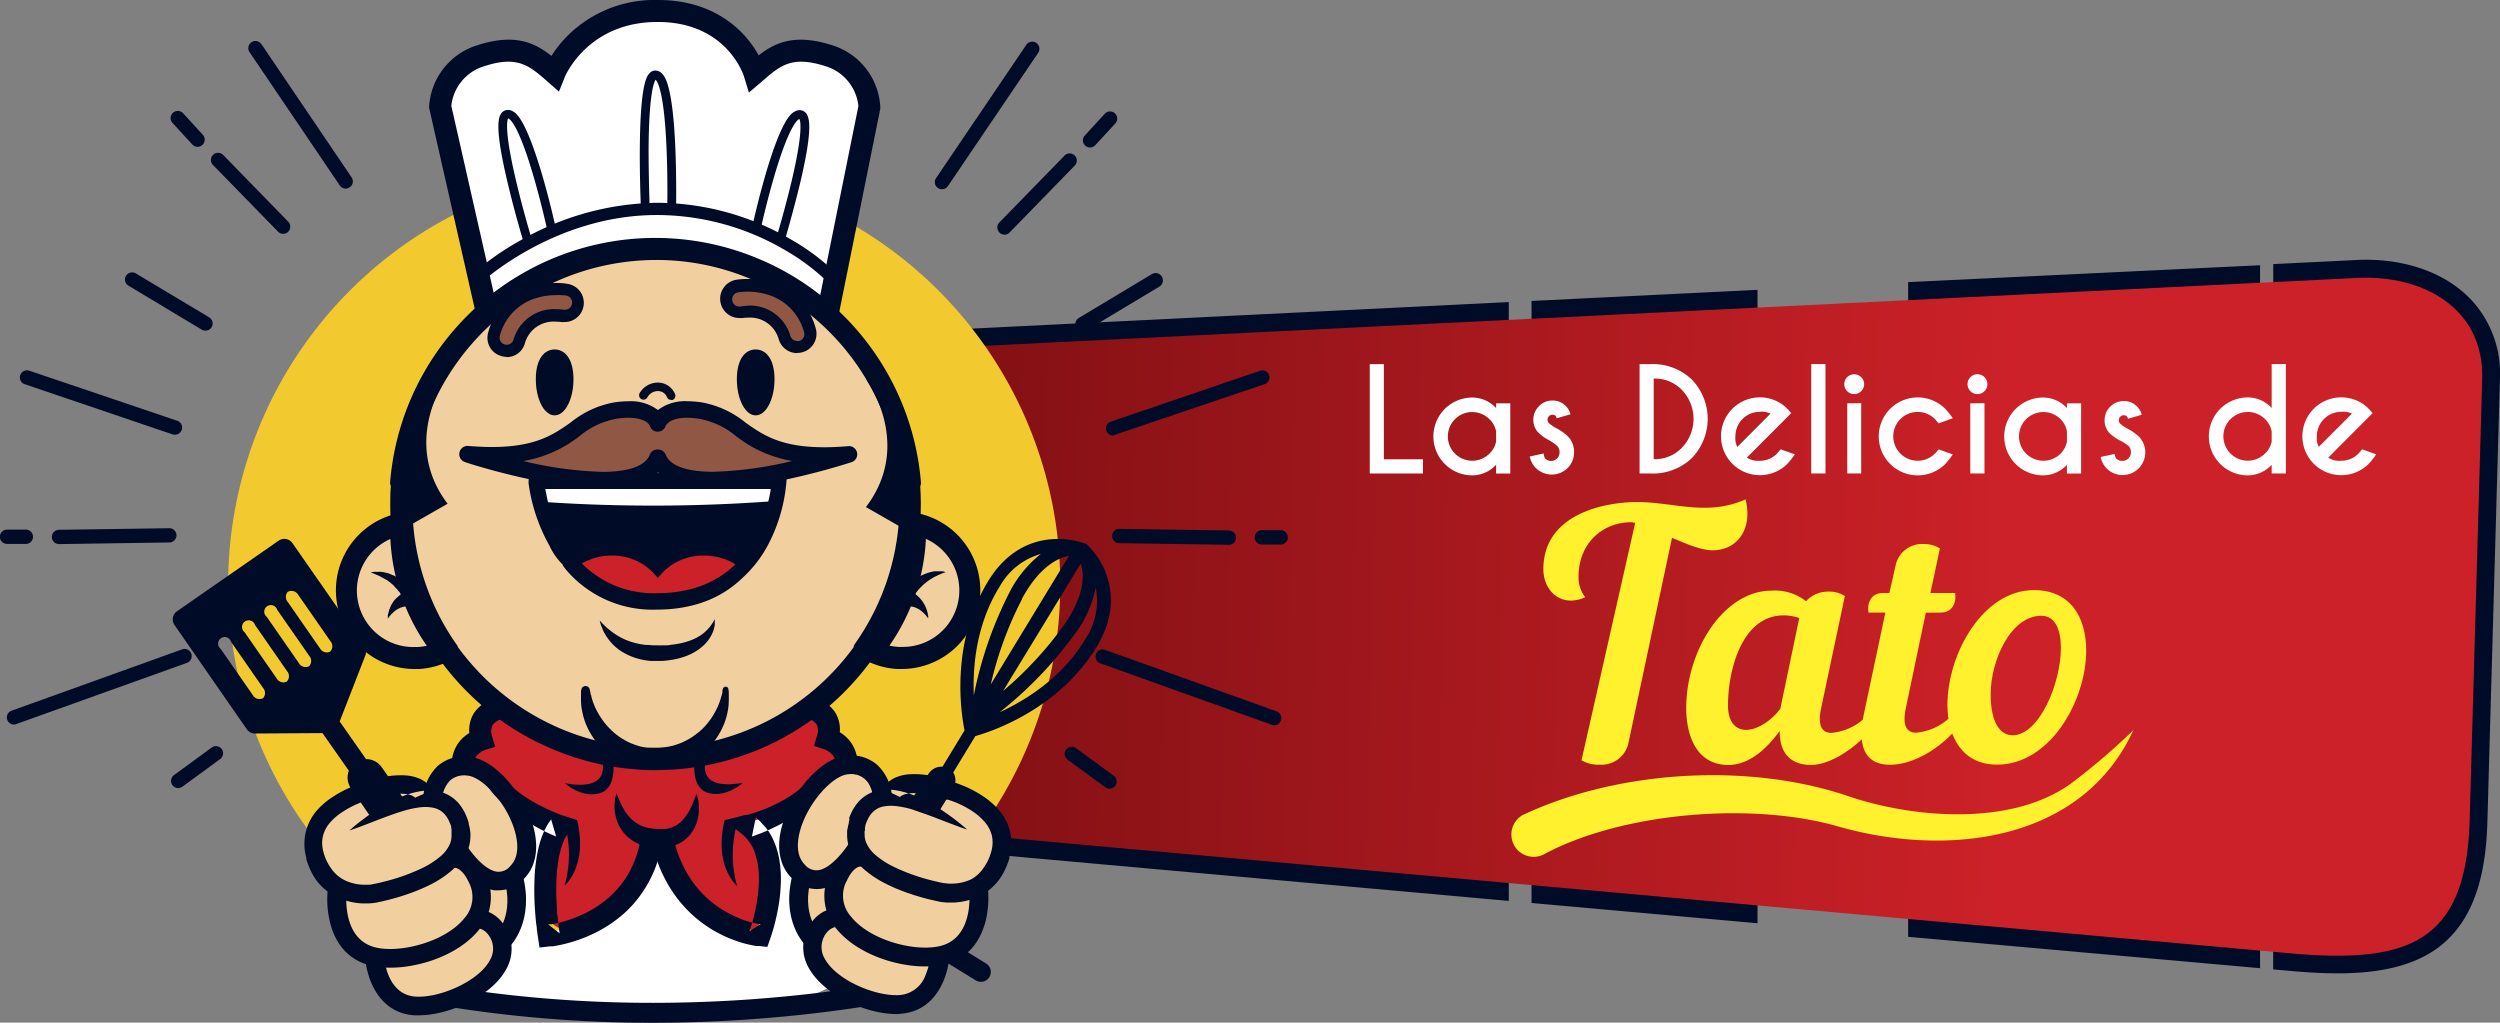 <svg id="Capa_1" data-name="Capa 1" xmlns="http://www.w3.org/2000/svg" xmlns:xlink="http://www.w3.org/1999/xlink" viewBox="0 0 398.32 162.93"><rect x="0" y="0" width="398.32" height="162.93" fill="#808080" stroke="none"/><defs><style>.cls-1,.cls-7{fill:#000b27;}.cls-1,.cls-11,.cls-2,.cls-3,.cls-4,.cls-5,.cls-6,.cls-7,.cls-8{fill-rule:evenodd;}.cls-2{fill:url(#GradientFill_1);}.cls-3{fill:#f2ca30;}.cls-4{fill:#f2cf9f;}.cls-5{fill:#cc2128;}.cls-10,.cls-6{fill:#fff;}.cls-7{opacity:0.2;}.cls-8{fill:#905744;}.cls-11,.cls-9{fill:#fff12d;}</style><linearGradient id="GradientFill_1" x1="161.61" y1="93.41" x2="320.35" y2="97.57" gradientUnits="userSpaceOnUse"><stop offset="0" stop-color="#861115"/><stop offset="1" stop-color="#cc2128"/></linearGradient></defs><title>tato_logo</title><path class="cls-1" d="M142.29,132.75l1.56-76.44a2.82,2.82,0,0,1,2.69-2.77l94.53-4.67v95.41l-96.2-8.65a2.83,2.83,0,0,1-2.58-2.88ZM244.7,48.69l36-1.77V147.84l-36-3.23V48.69Zm60-3L360.77,43V155l-56.07-5V45.73Zm58.17-2.87,13.34-.66c6.45-.32,13.48,1.45,18.08,6.22a17.23,17.23,0,0,1,4.7,12.8l-2,70.5c-.2,7-1.52,14.9-7.28,19.6-6.44,5.26-16.61,4.83-24.4,4.13l-2.45-.22Z" transform="translate(-0.68 -0.74)"/><path class="cls-2" d="M145.12,132.81l220.45,19.82c18.66,1.67,28-1.58,28.59-21l2-70.5c.33-11.45-9.68-16.61-19.81-16.11L146.68,56.37Z" transform="translate(-0.68 -0.74)"/><path class="cls-1" d="M150.76,30.89a1.13,1.13,0,0,1-.94-1.77L164.2,7.88a1.14,1.14,0,0,1,1.58-.31,1.15,1.15,0,0,1,.31,1.59L151.71,30.39A1.13,1.13,0,0,1,150.76,30.89Z" transform="translate(-0.68 -0.74)"/><path class="cls-1" d="M160.72,38.13a1.15,1.15,0,0,1-.82-1.94l10.35-10.62a1.14,1.14,0,1,1,1.63,1.59L161.54,37.78A1.15,1.15,0,0,1,160.72,38.13Z" transform="translate(-0.68 -0.74)"/><path class="cls-1" d="M174.36,24.24a1.11,1.11,0,0,1-.77-.3,1.13,1.13,0,0,1-.07-1.61l3.16-3.44a1.14,1.14,0,1,1,1.68,1.54l-3.17,3.44A1.14,1.14,0,0,1,174.36,24.24Z" transform="translate(-0.68 -0.74)"/><path class="cls-1" d="M178,70.14a1.14,1.14,0,0,1-.36-2.21l23.63-8.06A1.14,1.14,0,1,1,202,62l-23.64,8A1.15,1.15,0,0,1,178,70.14Z" transform="translate(-0.68 -0.74)"/><path class="cls-1" d="M173.14,53.52a1.14,1.14,0,0,1-.59-2.11l11.66-7a1.14,1.14,0,0,1,1.18,2l-11.66,7A1.16,1.16,0,0,1,173.14,53.52Z" transform="translate(-0.68 -0.74)"/><path class="cls-1" d="M196.44,87.54h0L179,87.28A1.14,1.14,0,0,1,179,85l17.48.26a1.14,1.14,0,0,1,0,2.28Z" transform="translate(-0.68 -0.74)"/><path class="cls-1" d="M203.69,116.29a1.06,1.06,0,0,1-.38-.07l-27.25-9.77a1.14,1.14,0,1,1,.77-2.14l27.25,9.77a1.14,1.14,0,0,1-.39,2.21Z" transform="translate(-0.68 -0.74)"/><path class="cls-1" d="M177.46,126.4a1.1,1.1,0,0,1-.67-.22l-6.07-4.44a1.14,1.14,0,0,1,1.34-1.84l6.07,4.44a1.14,1.14,0,0,1,.25,1.59A1.12,1.12,0,0,1,177.46,126.4Z" transform="translate(-0.68 -0.74)"/><path class="cls-1" d="M55.76,30.79a1.14,1.14,0,0,1-.94-.5L40.44,9.05a1.14,1.14,0,0,1,.3-1.58,1.15,1.15,0,0,1,1.59.3L56.7,29a1.13,1.13,0,0,1-.3,1.58A1.18,1.18,0,0,1,55.76,30.79Z" transform="translate(-0.68 -0.74)"/><path class="cls-1" d="M45.81,38a1.17,1.17,0,0,1-.82-.34L34.65,27.06a1.14,1.14,0,1,1,1.63-1.59L46.62,36.08A1.14,1.14,0,0,1,45.81,38Z" transform="translate(-0.68 -0.74)"/><path class="cls-1" d="M32.17,24.13a1.15,1.15,0,0,1-.84-.36l-3.16-3.44a1.14,1.14,0,0,1,1.68-1.55L33,22.22a1.15,1.15,0,0,1-.07,1.61A1.13,1.13,0,0,1,32.17,24.13Z" transform="translate(-0.68 -0.74)"/><path class="cls-1" d="M28.52,70a1.24,1.24,0,0,1-.37-.06L4.52,61.92a1.14,1.14,0,0,1,.73-2.15l23.64,8A1.14,1.14,0,0,1,28.52,70Z" transform="translate(-0.68 -0.74)"/><path class="cls-1" d="M33.39,53.42a1.15,1.15,0,0,1-.59-.17l-11.66-7a1.14,1.14,0,0,1-.39-1.56,1.15,1.15,0,0,1,1.57-.39L34,51.3a1.14,1.14,0,0,1-.59,2.12Z" transform="translate(-0.68 -0.74)"/><path class="cls-1" d="M10.08,87.43a1.14,1.14,0,0,1,0-2.28l17.47-.25a1.14,1.14,0,1,1,0,2.27l-17.47.26Z" transform="translate(-0.68 -0.74)"/><path class="cls-1" d="M4.8,87.4h0l-3,0a1.14,1.14,0,1,1,0-2.28l3,0a1.14,1.14,0,0,1,0,2.28Z" transform="translate(-0.68 -0.74)"/><path class="cls-1" d="M2.83,116.18A1.14,1.14,0,0,1,2.45,114L29.7,104.2a1.14,1.14,0,0,1,.77,2.15L3.22,116.12A1.32,1.32,0,0,1,2.83,116.18Z" transform="translate(-0.68 -0.74)"/><path class="cls-1" d="M29.07,126.3a1.15,1.15,0,0,1-.92-.47,1.14,1.14,0,0,1,.25-1.59l6.07-4.44a1.14,1.14,0,0,1,1.34,1.84l-6.07,4.44A1.12,1.12,0,0,1,29.07,126.3Z" transform="translate(-0.68 -0.74)"/><path class="cls-1" d="M201.73,87.5a1.14,1.14,0,0,1,0-2.28l3,0a1.14,1.14,0,1,1,0,2.28l-3,0Z" transform="translate(-0.68 -0.74)"/><path class="cls-3" d="M103.32,27.6a66.29,66.29,0,0,0,0,132.58c.66,0,1.31,0,2,0V27.63C104.63,27.61,104,27.6,103.32,27.6Z" transform="translate(-0.68 -0.74)"/><path class="cls-3" d="M169.61,93.89a66.29,66.29,0,0,0-64.33-66.26V160.15A66.29,66.29,0,0,0,169.61,93.89Z" transform="translate(-0.68 -0.74)"/><path class="cls-4" d="M83,46.94S69.91,54,67.21,68.22s-3.88,33.52,13.51,45.27,25.63,10.1,32.25,7.84,25.92-6.22,30.62-26.65,1.44-21,1.44-21-4.9-22.18-22.53-29.43C102,35.86,83,46.94,83,46.94Z" transform="translate(-0.68 -0.74)"/><path class="cls-5" d="M98.44,86s-8,.2-6.31,3.59,8,8.37,14.26,7.46,14.62-3.54,13.27-7.92S98.44,86,98.44,86Z" transform="translate(-0.68 -0.74)"/><path class="cls-4" d="M81.85,93.63c0,6.43-5.64,11.64-12.58,11.64s-12.59-5.21-12.59-11.64S62.32,82,69.27,82,81.85,87.2,81.85,93.63Z" transform="translate(-0.68 -0.74)"/><path class="cls-4" d="M155.87,94.9c0,6.43-5.64,11.64-12.58,11.64S130.7,101.33,130.7,94.9s5.64-11.64,12.59-11.64S155.87,88.47,155.87,94.9Z" transform="translate(-0.68 -0.74)"/><path class="cls-4" d="M83.87,132s-5.9-9.8-10.36-9-3,4.49-3,4.49-7-2.44-9-1.57-11.56,5-11,8.63a42.68,42.68,0,0,0,3.06,8.75s1.28,8.44,6,9.3c0,0,1,7.62,6.27,8.5s15.65-4.18,14.86-10.41a15.59,15.59,0,0,0,1.71-10.17S84.66,134.61,83.87,132Z" transform="translate(-0.68 -0.74)"/><path class="cls-4" d="M140.75,125.53s-5.09-4.27-7.77-1.83-7.12,10.48-6,14.58l1.35,2.62s-.45,7.83,1.88,9.5c0,0,.7,9.27,16.15,9.86,0,0,3.72-3.45,4.24-6.34,0,0,6-2.62,6-11.34,0,0,4.56-5.57,2.89-10.83,0,0-6.53-6.48-18.12-6.22Z" transform="translate(-0.68 -0.74)"/><path class="cls-5" d="M79.88,113.7a7.48,7.48,0,0,0-1.36,4c0,2.16-3.42,3.6-3.42,3.6s0,2.81.68,3,13.29,7.07,13.29,7.07-1.63,13-.91,15.63,7.14,3.32,11.11-2.4,6.49-10.35,6.49-10.35,5,13.93,15.33,14.73A13.89,13.89,0,0,0,120,132.31s7.48-2.42,11.41-6.78l3.93-4.36-1.51-2.57-2.54-4.36s-13.13,6.46-17.86,6.64S93.24,121.67,79.88,113.7Z" transform="translate(-0.68 -0.74)"/><path class="cls-6" d="M86.8,77.7,87.11,82s30.05,4,36,0c0,0,1.88-3.28,1.71-4.28S89.46,78.88,86.8,77.7Z" transform="translate(-0.68 -0.74)"/><path class="cls-6" d="M79.31,48.66S68,18.49,72,13.77,81.14,7,88.16,11.6l.91,1.08S93.43-1,108.68,2.72c0,0,11.7,3.72,12.25,9.66,0,0,3.46-4.59,8-3.55s9.38,5.6,9.38,5.6L133,49.51S106.74,29.9,79.31,48.66Z" transform="translate(-0.68 -0.74)"/><path class="cls-6" d="M79.37,161.16c6.54,0,13,.66,19.58,1,3.27.17,6.54.26,9.8.13a55.46,55.46,0,0,0,8.8-1,3,3,0,0,1,3.4,1.43,81.5,81.5,0,0,0,12.86-5.15s-5.55-3.86-4-6.05-.88-4.49-.88-4.49l-.62-6.12s-3.84-7.06-.37-11.22l-9.87,2.49s3.89,2.65,4.21,5.17.43,11.86-1.11,13.06-14.31-10.94-14.77-14.6c0,0-9.52,12.67-17.32,13.2,0,0-4.72-2.1-2.08-7.9a69.12,69.12,0,0,0,3.64-9.5L83,129.89s3.33,6.94-.26,9.77c0,0,1,4.94-.14,7.57a34.41,34.41,0,0,0-1.85,6.89s-6.81,5.18-4.31,6.33c.32.15,1,.48,2,.9A2.62,2.62,0,0,1,79.37,161.16Z" transform="translate(-0.68 -0.74)"/><path class="cls-1" d="M157.83,154.27l-5-3.08a11.53,11.53,0,0,1-1.63.87,3,3,0,0,1,0,1.84l4.88,3a1.58,1.58,0,1,0,1.67-2.68Z" transform="translate(-0.68 -0.74)"/><path class="cls-7" d="M133.2,158.4c-.14-.66-.28-1.27-.32-1.42a6.84,6.84,0,0,1,.86.53.06.06,0,0,1,0,0l0,0a6.46,6.46,0,0,1,1.73,1.84l-2,.18c.06-.47.14-1.11.24-2a4.14,4.14,0,0,1-.53.85c.08.4.16.81.23,1.14l-1.41.13a14.19,14.19,0,0,0,1.18-1.27Zm-4.38-16.66h0a12.56,12.56,0,0,1,0,1.5c-.07.66-.16,1.28-.29,1.94.07-.5.19-1.79.32-3.44Zm-19.94,19.61h0c.82,0,1.76.1,2.77.14l-2.62.24-.15-.38Zm34.23-.23h0a26.6,26.6,0,0,1-5.74-1c1.72.17,3.45.35,5.18.51.9.08,1.8.15,2.7.2A4.71,4.71,0,0,1,143.11,161.12Z" transform="translate(-0.68 -0.74)"/><path class="cls-1" d="M141.34,160.64a15,15,0,0,1-3.26-1.39,3,3,0,0,1-1.14-1.11,220.73,220.73,0,0,1-32.16,2.38,205.06,205.06,0,0,1-30.1-2.18A2.87,2.87,0,0,1,74,159a15.14,15.14,0,0,1-4,1.8,206.37,206.37,0,0,0,34.86,2.9A223.54,223.54,0,0,0,141.34,160.64Z" transform="translate(-0.68 -0.74)"/><path class="cls-1" d="M105.24,123.44a42,42,0,0,1-17.52-3.78l-.8-.38-.06,0a42.66,42.66,0,0,1-16.25-13.63l-.18-.25-.06-.24a42.08,42.08,0,0,1-7.51-24.07c0-.94,0-1.9.1-2.85l-.12-.41,0-.31a42.39,42.39,0,0,1,59-35.42l0,0,.72.31a42.38,42.38,0,0,1,24.85,35.15l0,.31-.11.39c.06.93.09,1.85.09,2.74A42.14,42.14,0,0,1,140,105l-.12.44-.18.25a42.37,42.37,0,0,1-34.49,17.75Zm-31.6-19.6h0A39.11,39.11,0,0,0,88.38,116.1l0,0,.75.35a38.57,38.57,0,0,0,16.07,3.46,39,39,0,0,0,31.45-16l.12-.41.17-.25A38.64,38.64,0,0,0,144,81c0-.91,0-1.85-.1-2.79l0-.3.11-.37a38.87,38.87,0,0,0-22.78-31.93l-.65-.29,0,0a38.6,38.6,0,0,0-15.38-3.16A39.07,39.07,0,0,0,66.39,77.48l.11.39,0,.31c-.07,1-.11,1.93-.11,2.89a38.66,38.66,0,0,0,7,22.31l.18.25Z" transform="translate(-0.68 -0.74)"/><path class="cls-1" d="M144.39,107.33h0l-.77,0a12.48,12.48,0,0,1-4.84-1.29l-1.95-1,1.37-1.7a29.08,29.08,0,0,0,6.48-16.65c0-.8.06-1.62,0-2.44l0-2.17,2.14.42a12.54,12.54,0,0,1-2.43,24.83Zm-2-3.72h0a9.79,9.79,0,0,0,1.44.2l.56,0a9,9,0,0,0,3.8-17.22c0,.09,0,.19,0,.29A32.58,32.58,0,0,1,142.39,103.61Z" transform="translate(-0.68 -0.74)"/><path class="cls-1" d="M151.33,91.94l-.12,0-.33.12-.49.21c-.18.07-.38.18-.6.28s-.45.23-.68.38l-.36.22-.35.26a3.07,3.07,0,0,0-.35.28c-.12.1-.24.19-.35.3l-.33.33-.16.16-.16.18c-.2.25-.41.47-.58.73l-.27.37-.13.18-.11.19c-.15.26-.31.49-.44.73s-.24.47-.35.67-.1.21-.15.3l-.12.29c-.08.17-.15.33-.2.45s-.18.4-.18.4l-2.37-1.15.25-.43c.09-.13.19-.3.3-.49l.19-.29c.07-.11.15-.21.23-.32s.34-.46.53-.71.42-.49.65-.75l.17-.19.2-.19.39-.36a8.33,8.33,0,0,1,.85-.7l.22-.17.23-.15.46-.29c.15-.09.32-.17.48-.25a5.08,5.08,0,0,1,.47-.23l.47-.19c.15-.06.31-.1.45-.15a6.43,6.43,0,0,1,.86-.19,4.91,4.91,0,0,1,.74,0,3.1,3.1,0,0,1,.57,0,1.67,1.67,0,0,1,.35.08Z" transform="translate(-0.68 -0.74)"/><path class="cls-1" d="M148.6,99.33s0-.07-.12-.18l-.15-.2c-.06-.08-.12-.16-.2-.25l-.26-.27-.3-.27c-.11-.08-.22-.18-.34-.25a2,2,0,0,0-.37-.21l-.18-.1-.19-.07a2.92,2.92,0,0,0-.36-.11,2.21,2.21,0,0,0-.34-.06l-.15,0h-.15a1.91,1.91,0,0,0-.24,0l-.19,0h-.16l.5-2.58.26.12.29.14.35.22.19.13c.07,0,.13.1.2.15s.27.22.4.35a4.89,4.89,0,0,1,.37.41l.17.22.15.23c.1.15.19.31.27.46s.14.32.2.47.11.29.15.44.07.27.1.39,0,.24.06.33,0,.19,0,.26S148.6,99.33,148.6,99.33Z" transform="translate(-0.68 -0.74)"/><path class="cls-1" d="M66.68,107.33A12.54,12.54,0,0,1,64.25,82.5l2.14-.42,0,2.17c0,.82,0,1.64,0,2.44a29.08,29.08,0,0,0,6.48,16.65l1.37,1.7-1.95,1a12.48,12.48,0,0,1-4.84,1.29l-.77,0Zm-3.8-20.72h0a9,9,0,0,0,3.8,17.22l.56,0a9.79,9.79,0,0,0,1.44-.2A32.58,32.58,0,0,1,62.89,86.9C62.89,86.8,62.88,86.7,62.88,86.61Z" transform="translate(-0.68 -0.74)"/><path class="cls-1" d="M59.73,91.94l.13,0a1.67,1.67,0,0,1,.35-.08,3.1,3.1,0,0,1,.57,0,4.91,4.91,0,0,1,.74,0,6.43,6.43,0,0,1,.86.19c.14,0,.3.09.45.15l.47.19a4.09,4.09,0,0,1,.47.23l.48.25.46.29.23.15.22.17a8.33,8.33,0,0,1,.85.7l.39.36.2.19.17.19c.23.26.45.5.65.75s.37.48.53.71.16.21.23.32l.19.29.29.49.26.43L66.55,99s-.06-.15-.18-.4l-.2-.45-.12-.29q-.08-.14-.15-.3c-.11-.2-.23-.43-.35-.67s-.29-.47-.44-.73L65,96l-.13-.18-.27-.37c-.17-.26-.38-.48-.58-.73l-.16-.18-.16-.16L63.37,94c-.11-.11-.23-.2-.35-.3a2.39,2.39,0,0,0-.35-.28l-.35-.26L62,93c-.23-.15-.47-.25-.68-.38s-.42-.21-.6-.28l-.49-.21L59.86,92Z" transform="translate(-0.68 -0.74)"/><path class="cls-1" d="M62.47,99.33s0-.08,0-.22,0-.15,0-.26,0-.21.06-.33.06-.25.1-.39a3.81,3.81,0,0,1,.15-.44c.06-.15.12-.31.2-.47a3.67,3.67,0,0,1,.27-.46l.15-.23.17-.22A4.89,4.89,0,0,1,64,95.9c.13-.13.27-.24.4-.35s.13-.11.2-.15l.19-.13.35-.22.29-.14.26-.12.5,2.58H66l-.19,0a1.91,1.91,0,0,0-.24,0h-.15l-.15,0a2.21,2.21,0,0,0-.34.06,2.92,2.92,0,0,0-.36.11l-.19.07-.18.1a2,2,0,0,0-.37.21c-.12.07-.23.17-.34.25l-.3.27a3.25,3.25,0,0,0-.26.27l-.2.25a2.08,2.08,0,0,0-.15.2C62.51,99.26,62.47,99.33,62.47,99.33Z" transform="translate(-0.68 -0.74)"/><path class="cls-1" d="M116.74,110.57l.06.39c0,.07,0,.13,0,.22s0,.18,0,.28,0,.21,0,.32,0,.24,0,.37a10.18,10.18,0,0,1-.16,1.85,10.67,10.67,0,0,1-.71,2.35,11,11,0,0,1-1.5,2.54,10.37,10.37,0,0,1-1.1,1.21,10,10,0,0,1-1.31,1.1,11.76,11.76,0,0,1-1.53.93,11,11,0,0,1-1.7.7,11.26,11.26,0,0,1-1.82.45,14.75,14.75,0,0,1-1.88.16h-.67l-.25,0-.5,0-.47-.06a11.55,11.55,0,0,1-1.83-.42,11.11,11.11,0,0,1-1.71-.69,11.26,11.26,0,0,1-1.55-.91,12,12,0,0,1-1.34-1.09A14,14,0,0,1,95.73,119a12,12,0,0,1-1.55-2.55,10.63,10.63,0,0,1-.74-2.37,9.33,9.33,0,0,1-.19-1.89v-.36a3.25,3.25,0,0,1,0-.33c0-.2,0-.37,0-.51s.06-.41.06-.41a.68.68,0,0,1,1.33,0v0s0,.12.08.36,0,.27.09.44.09.36.15.57a11.59,11.59,0,0,0,.54,1.49,11.87,11.87,0,0,0,1,1.76A11.3,11.3,0,0,0,98,117a9.36,9.36,0,0,0,.94.82c.16.13.34.25.52.38l.27.17a2.61,2.61,0,0,0,.28.17,10,10,0,0,0,1.17.61l.31.12.32.12.32.11.32.1a10.29,10.29,0,0,0,1.34.28l.34,0,.32,0,.16,0h.56a10.48,10.48,0,0,0,2.73-.34c.11,0,.21-.06.32-.09l.33-.11.32-.11.31-.12a12.14,12.14,0,0,0,1.2-.59,2.61,2.61,0,0,0,.28-.17l.28-.17.53-.38a11,11,0,0,0,1-.81,11.29,11.29,0,0,0,1.52-1.79,11.9,11.9,0,0,0,1-1.77,11.3,11.3,0,0,0,.56-1.52c0-.11.07-.21.1-.31a2.13,2.13,0,0,1,.07-.27l.06-.23c0-.08,0-.15,0-.21,0-.26.08-.4.08-.4a.45.45,0,0,1,.53-.34A.46.46,0,0,1,116.74,110.57Z" transform="translate(-0.68 -0.74)"/><path class="cls-1" d="M124.08,61.16c0,3.18-1.34,5.76-3,5.76s-3-2.58-3-5.76,1.31-4.74,3-4.74S124.08,58,124.08,61.16Z" transform="translate(-0.68 -0.74)"/><path class="cls-1" d="M92.05,61.16c0,3.18-1.33,5.76-3,5.76s-3-2.58-3-5.76,1.31-4.74,3-4.74S92.05,58,92.05,61.16Z" transform="translate(-0.68 -0.74)"/><path class="cls-8" d="M81.41,56.63a2.27,2.27,0,0,1-.62-.09A2.12,2.12,0,0,1,79.4,53.9a9.48,9.48,0,0,1,6.88-6.72A12,12,0,0,1,91,46.91a2.11,2.11,0,0,1-.71,4.15c-.56-.09-5.39-.72-6.88,4.09A2.11,2.11,0,0,1,81.41,56.63Z" transform="translate(-0.68 -0.74)"/><path class="cls-1" d="M81.42,57.6h0a3.07,3.07,0,0,1-.9-.14A3,3,0,0,1,78.7,56a3.08,3.08,0,0,1-.22-2.34A10.39,10.39,0,0,1,86,46.25a12.81,12.81,0,0,1,3.3-.42,10,10,0,0,1,1.83.14,3.06,3.06,0,0,1-.52,6.08,3.12,3.12,0,0,1-.52,0,6.34,6.34,0,0,0-.88-.06,4.73,4.73,0,0,0-4.91,3.48,3,3,0,0,1-2.92,2.17Zm7.92-9.84h0a11.27,11.27,0,0,0-2.81.35,8.54,8.54,0,0,0-6.2,6.08,1.1,1.1,0,0,0,.08.87,1.13,1.13,0,0,0,.67.56,1.26,1.26,0,0,0,.33.05,1.14,1.14,0,0,0,1.09-.81A6.71,6.71,0,0,1,89.25,50a7.24,7.24,0,0,1,1.2.09l.2,0a1.14,1.14,0,0,0,.19-2.27A10.05,10.05,0,0,0,89.34,47.76Z" transform="translate(-0.68 -0.74)"/><path class="cls-8" d="M127.7,56.05a2.11,2.11,0,0,1-2-1.48c-1.53-5-6.64-4.13-6.86-4.1a2.1,2.1,0,0,1-.72-4.14,12,12,0,0,1,4.72.26,9.49,9.49,0,0,1,6.88,6.73A2.1,2.1,0,0,1,128.32,56,1.87,1.87,0,0,1,127.7,56.05Z" transform="translate(-0.68 -0.74)"/><path class="cls-1" d="M127.7,57a3.06,3.06,0,0,1-2.93-2.16,4.74,4.74,0,0,0-4.91-3.49,5.79,5.79,0,0,0-.86.06,3.27,3.27,0,0,1-.53,0,3.07,3.07,0,0,1-.53-6.09,11.92,11.92,0,0,1,1.84-.13,12.92,12.92,0,0,1,3.3.41A10.42,10.42,0,0,1,130.63,53a3.05,3.05,0,0,1-2,3.83,3.14,3.14,0,0,1-.91.14Zm-7.84-7.57h0a6.71,6.71,0,0,1,6.75,4.84,1.14,1.14,0,0,0,1.09.8,1,1,0,0,0,.34,0,1.14,1.14,0,0,0,.75-1.42,8.54,8.54,0,0,0-6.2-6.08,10.93,10.93,0,0,0-2.81-.36,9.49,9.49,0,0,0-1.51.11,1.1,1.1,0,0,0-.73.47,1.08,1.08,0,0,0-.19.85,1.12,1.12,0,0,0,1.12.94.71.71,0,0,0,.2,0A8.59,8.59,0,0,1,119.86,49.44Z" transform="translate(-0.68 -0.74)"/><path class="cls-1" d="M96.24,99.61s.24.29.68.72a11.74,11.74,0,0,0,1.93,1.54,9.47,9.47,0,0,0,1.38.75,11.3,11.3,0,0,0,3.42.88c.31,0,.62,0,.94.06h1a4.1,4.1,0,0,0,.51,0l.48,0c.32,0,.65,0,1-.09a13.18,13.18,0,0,0,1.83-.3,10.74,10.74,0,0,0,1.63-.53,7.38,7.38,0,0,0,1.34-.73,6.55,6.55,0,0,0,1.69-1.69,5,5,0,0,0,.48-.85,1.87,1.87,0,0,1,0,.27,4.79,4.79,0,0,1,0,.76,5.76,5.76,0,0,1-.34,1.16,6,6,0,0,1-.83,1.37,7.09,7.09,0,0,1-1.41,1.3,8.78,8.78,0,0,1-1.87,1,11.33,11.33,0,0,1-2.16.6c-.37.07-.74.11-1.12.16s-.79.06-1.13.06h-1.14c-.39,0-.77-.07-1.16-.13a10.33,10.33,0,0,1-2.18-.62,9.66,9.66,0,0,1-1.85-1,8.21,8.21,0,0,1-1.39-1.27,8.86,8.86,0,0,1-.9-1.27,6.55,6.55,0,0,1-.5-1.07A4.15,4.15,0,0,1,96.24,99.61Z" transform="translate(-0.68 -0.74)"/><path class="cls-8" d="M112.24,66.15c-5.88-.86-6.72,2-6.72,2.06s-.84-2.92-6.72-2.06C91,67.28,91.46,74.48,75.1,73.1c0,0,27.05,8.88,30.42.57,3.36,8.31,30.41-.57,30.41-.57C119.58,74.48,120,67.28,112.24,66.15Z" transform="translate(-0.68 -0.74)"/><path class="cls-1" d="M114.31,78.54c-4.16,0-7.1-.85-8.79-2.54-1.69,1.69-4.63,2.54-8.79,2.54-9.18,0-21.52-4-22-4.19a1.32,1.32,0,0,1,.53-2.56c1.34.11,2.61.17,3.79.17h0c7,0,9.84-2,12.56-3.91a15.29,15.29,0,0,1,7-3.21,16.07,16.07,0,0,1,2.22-.17,7.26,7.26,0,0,1,4.68,1.4,7.1,7.1,0,0,1,4.7-1.4,16.19,16.19,0,0,1,2.22.17,15.34,15.34,0,0,1,7,3.21C122.19,70,125,72,132,72c1.17,0,2.45-.06,3.79-.17a1.31,1.31,0,0,1,.52,2.56c-.52.17-12.86,4.19-22,4.19Zm-8.79-6.18h0a1.31,1.31,0,0,1,1.22.82c.91,2.25,4.62,2.73,7.57,2.73a60.61,60.61,0,0,0,12.59-1.72,19.93,19.93,0,0,1-9-4A12.7,12.7,0,0,0,112,67.45a12.17,12.17,0,0,0-1.83-.15c-2.83,0-3.4,1.21-3.44,1.31a1.32,1.32,0,0,1-1.25.91h0a1.31,1.31,0,0,1-1.25-.91c0-.11-.62-1.31-3.44-1.31a12.4,12.4,0,0,0-1.84.15,12.66,12.66,0,0,0-5.9,2.75,20,20,0,0,1-9,4,60.61,60.61,0,0,0,12.59,1.72c3,0,6.66-.48,7.57-2.73A1.3,1.3,0,0,1,105.52,72.36Z" transform="translate(-0.68 -0.74)"/><path class="cls-1" d="M107.6,64.45a.69.69,0,0,1-.66-.47,1.55,1.55,0,0,0-1.42-.93,1.9,1.9,0,0,0-1.69,1,.7.7,0,0,1-1.24-.67,3.35,3.35,0,0,1,3-1.68,2.94,2.94,0,0,1,2.66,1.88.7.7,0,0,1-.44.89A.83.83,0,0,1,107.6,64.45Z" transform="translate(-0.68 -0.74)"/><path class="cls-1" d="M76.71,51.66,69.05,17.92V17.7a10.92,10.92,0,0,1,7.7-9.76c6-1.92,9.15-.38,11.79,1.71a19.08,19.08,0,0,1,2.84-3.48A19.64,19.64,0,0,1,105.48.74h.07c7,0,11.27,3,13.61,5.51a17,17,0,0,1,2.4,3.31c2.62-2.05,5.8-3.51,11.67-1.62a10.88,10.88,0,0,1,7.7,9.76v.2l0,.19-6.74,33.38-3.43-.7,6.69-33.14a7.45,7.45,0,0,0-5.26-6.35c-5.35-1.72-7.22-.08-10.06,2.4L120,15.49l-.79-2.59c-.11-.35-2.85-8.64-13.7-8.66h-.07c-11.16,0-14.75,8.7-14.78,8.79l-.92,2.31-1.89-1.66c-2.84-2.48-4.71-4.12-10-2.4a7.42,7.42,0,0,0-5.26,6.33l7.54,33.28Z" transform="translate(-0.68 -0.74)"/><path class="cls-1" d="M77.07,46l-1.33-1.39A43.06,43.06,0,0,1,84,38.83a44.65,44.65,0,0,1,21.35-5.78,42.28,42.28,0,0,1,21.26,5.79,35.55,35.55,0,0,1,7.69,5.84L132.88,46a34.44,34.44,0,0,0-7.31-5.52A40.42,40.42,0,0,0,105.34,35C88.81,35,77.19,45.92,77.07,46Z" transform="translate(-0.68 -0.74)"/><path class="cls-1" d="M102.83,34.72s-.24-5-.21-10.12c.06-10.63,1.15-11.77,1.56-12.2a1.23,1.23,0,0,1,.91-.42,1.47,1.47,0,0,1,1.07.48c.42.44,1.71,1.76,2.13,12.07.2,5,.11,9.73.1,9.78l-1.4,0c0-.05.11-5.17-.13-10.35-.4-8.77-1.44-10.26-1.72-10.51-.25.35-1.06,2.15-1.12,11,0,5.18.2,10.23.21,10.28Z" transform="translate(-0.68 -0.74)"/><path class="cls-1" d="M84,39c0-.05-1.28-4.27-2.35-8.77C79.62,21.84,80,19.78,80.42,19a1.33,1.33,0,0,1,.79-.68,1.46,1.46,0,0,1,1.22.18c.51.29,2,1.2,4.63,10.1C88.31,32.85,89.21,37,89.22,37l-1.37.3s-1-4.62-2.36-9.12c-2.32-7.77-3.62-8.51-3.84-8.58-.16.27-.66,1.84,1.24,9.89,1.08,4.59,2.4,9,2.41,9Z" transform="translate(-0.68 -0.74)"/><path class="cls-1" d="M125.74,39l-1.35-.41s1.34-4.44,2.42-9c1.89-8,1.39-9.62,1.23-9.89-.22.07-1.51.81-3.84,8.58-1.35,4.5-2.35,9.07-2.36,9.12l-1.37-.3s.92-4.18,2.16-8.47c2.59-8.9,4.12-9.81,4.63-10.1a1.47,1.47,0,0,1,1.22-.18,1.31,1.31,0,0,1,.79.68c.45.82.81,2.88-1.19,11.23C127,34.69,125.75,38.91,125.74,39Z" transform="translate(-0.68 -0.74)"/><path class="cls-1" d="M72,60.62S64.35,70.94,72,81l-5.55,3.17a10.11,10.11,0,0,1-1.87-8.45C65.77,70.8,69.58,61.91,72,60.62Z" transform="translate(-0.68 -0.74)"/><path class="cls-1" d="M138.65,61.12s7.68,10.32,0,20.41l5.55,3.18a10.11,10.11,0,0,0,1.87-8.45C144.91,71.3,141.1,62.41,138.65,61.12Z" transform="translate(-0.68 -0.74)"/><path class="cls-1" d="M62.84,154.92a13.25,13.25,0,0,1-2.83-.28c-3.45-.74-5.78-3.12-6.73-6.86a15.39,15.39,0,0,1-.39-5.18l3,.35c0,.31-.79,7.57,4.79,8.78,4,.87,11.06-1,14-4.71a5.06,5.06,0,0,0,.68-5.74C74.17,138.78,73,139,73,139l-1.19-2.73c1.28-.56,4.22-.5,6.2,3.72A8.1,8.1,0,0,1,77,148.87C73.86,152.8,67.7,154.92,62.84,154.92Z" transform="translate(-0.68 -0.74)"/><path class="cls-1" d="M67.38,162.51l-.65,0c-6-.37-7.78-6.43-7.89-9.59l3-.11c0,.26.31,6.43,5.09,6.72,3.76.23,10-2.4,11.81-5.81a3.6,3.6,0,0,0-.37-4.19,2.49,2.49,0,0,0-1.23-.83l.6-2.92a5.35,5.35,0,0,1,3,2,6.6,6.6,0,0,1,.59,7.39C79,159.5,72.2,162.51,67.38,162.51Z" transform="translate(-0.68 -0.74)"/><path class="cls-1" d="M80.12,142.59a4.36,4.36,0,0,1-.65,0c-3.91-.51-6.83-5.32-7.15-5.87l2.57-1.5c.63,1.06,2.88,4.15,5,4.41A2.4,2.4,0,0,0,82,138.7c1.88-1.88.88-5.24.36-6.59-1.51-4-5-7.68-7.33-7.81a3.45,3.45,0,0,0-2.62.77,4.8,4.8,0,0,0-1.3,2.89l-3-.16a7.67,7.67,0,0,1,2.29-5,6.32,6.32,0,0,1,4.77-1.52c4,.21,8.19,5.11,10,9.71,1.54,4,1.16,7.57-1,9.76A5.52,5.52,0,0,1,80.12,142.59Z" transform="translate(-0.68 -0.74)"/><path class="cls-1" d="M66.84,127.82h0s0,0,0,0l0,.05v0a.64.64,0,0,0-.15-.15,2.21,2.21,0,0,0-.51-.28,4.12,4.12,0,0,0-1-.21,10.27,10.27,0,0,0-3.28.32,21.57,21.57,0,0,0-2.11.6l-.28.1-.14,0-.07,0-.13,0h0l-.53.17c-.37.13-.75.29-1.13.45a15.29,15.29,0,0,0-2.24,1.22,9.4,9.4,0,0,0-2,1.7,5.29,5.29,0,0,0-1.14,2.17,5.17,5.17,0,0,0,.09,2.55,7.82,7.82,0,0,0,1.22,2.59A5.67,5.67,0,0,0,55.63,141a7.3,7.3,0,0,0,2.86.7h.77c.25,0,.51,0,.73-.07l.37-.07.42-.09c.28-.06.56-.12.85-.2A31.4,31.4,0,0,0,68.06,139a13.55,13.55,0,0,0,2.67-1.71,5.41,5.41,0,0,0,1.65-2.13,3.39,3.39,0,0,0,.24-1.16c0-.1,0-.2,0-.3s0-.2,0-.3,0-.2,0-.3l0-.15,0-.17-.06-.2,0-.15c0-.1-.06-.21-.1-.31s-.17-.42-.26-.61a4.29,4.29,0,0,0-.64-1,3.31,3.31,0,0,0-1.79-1.06,6.64,6.64,0,0,0-2.32-.06,16.48,16.48,0,0,0-2.34.5l-1.1.34-1,.35c-1.35.49-2.54.95-3.52,1.33l-1.32.51-1,.36-.83.29.66-.58.82-.67,1.14-.86a31,31,0,0,1,3.25-2.1,23.32,23.32,0,0,1,2.18-1.08,15.38,15.38,0,0,1,2.66-.86,10.52,10.52,0,0,1,1.55-.22,7.33,7.33,0,0,1,1.73.1,5,5,0,0,1,.9.23,5.1,5.1,0,0,1,.9.39,5.81,5.81,0,0,1,1.56,1.24,7.45,7.45,0,0,1,1.07,1.62,9.28,9.28,0,0,1,.37.86l.15.45.08.24,0,.2.06.22.06.25a4,4,0,0,1,.09.5,4.6,4.6,0,0,1,.06.52c0,.18,0,.35,0,.53a6.39,6.39,0,0,1-.41,2.12A7.19,7.19,0,0,1,74,138a9.73,9.73,0,0,1-1.39,1.47,16.32,16.32,0,0,1-3.21,2.14,28.47,28.47,0,0,1-3.47,1.48,37.08,37.08,0,0,1-3.59,1.08l-.91.21-.47.1a4.19,4.19,0,0,1-.51.1,10.47,10.47,0,0,1-1.06.1c-.35,0-.69,0-1,0a10.48,10.48,0,0,1-4-1A8.71,8.71,0,0,1,51.09,141a10,10,0,0,1-1-1.75c-.14-.3-.26-.61-.37-.91s-.12-.33-.17-.48l-.06-.2,0-.12,0-.12a8.2,8.2,0,0,1-.12-4A8.34,8.34,0,0,1,51.05,130a12.22,12.22,0,0,1,2.58-2.25,17.87,17.87,0,0,1,2.69-1.47c.45-.19.89-.37,1.34-.53l.68-.22.54-.19c.82-.27,1.62-.5,2.39-.68a13.36,13.36,0,0,1,4.25-.36,6.6,6.6,0,0,1,1.75.4,4.71,4.71,0,0,1,1.3.73,3.85,3.85,0,0,1,.73.78,3,3,0,0,1,.18.29l.07.13v0Z" transform="translate(-0.68 -0.74)"/><path class="cls-1" d="M81.74,151.7l-2-2.19h0c.12-.12,2.92-2.94,1.26-8.81l2.89-.81C86,147.61,81.92,151.54,81.74,151.7Z" transform="translate(-0.68 -0.74)"/><path class="cls-1" d="M148.06,154.72c-4.86,0-11-2.12-14.16-6.05a8.11,8.11,0,0,1-1-8.86c2-4.22,4.92-4.27,6.2-3.72l-1.2,2.74.07,0c-.43-.13-1.41.19-2.37,2.23a5,5,0,0,0,.68,5.73c2.47,3.11,7.78,4.93,11.82,4.93a10.81,10.81,0,0,0,2.2-.21c5.58-1.21,4.83-8.48,4.79-8.78l3-.35a15.69,15.69,0,0,1-.39,5.18c-1,3.74-3.28,6.11-6.73,6.86A13.25,13.25,0,0,1,148.06,154.72Z" transform="translate(-0.68 -0.74)"/><path class="cls-1" d="M143.52,162.31c-4.83,0-11.58-3-14-7.38a6.61,6.61,0,0,1,.58-7.39,5.39,5.39,0,0,1,3-2l.6,2.92h0a2.43,2.43,0,0,0-1.26.82,3.63,3.63,0,0,0-.36,4.2c1.85,3.41,8,6,11.81,5.81a4.79,4.79,0,0,0,4.3-3.31,11.15,11.15,0,0,0,.79-3.41l3,.11c-.11,3.15-1.9,9.22-7.89,9.58C144,162.3,143.74,162.31,143.52,162.31Z" transform="translate(-0.68 -0.74)"/><path class="cls-1" d="M130.78,142.39a5.52,5.52,0,0,1-4-1.79c-2.19-2.19-2.57-5.75-1-9.76,1.76-4.6,6-9.5,9.95-9.72a6.37,6.37,0,0,1,4.77,1.53,7.67,7.67,0,0,1,2.29,4.95l-3,.17a5.44,5.44,0,0,0-.65-2.08,3.24,3.24,0,0,0-3.27-1.59c-2.32.13-5.82,3.85-7.33,7.81-.52,1.35-1.52,4.7.36,6.58a2.39,2.39,0,0,0,2.13.9c2.1-.27,4.34-3.35,5-4.42l2.57,1.51c-.32.54-3.24,5.36-7.15,5.87A6.48,6.48,0,0,1,130.78,142.39Z" transform="translate(-0.68 -0.74)"/><path class="cls-1" d="M141.34,126.45v0l.07-.13a2.12,2.12,0,0,1,.18-.29,3.61,3.61,0,0,1,.73-.78,4.71,4.71,0,0,1,1.3-.73,6.6,6.6,0,0,1,1.75-.4,13.36,13.36,0,0,1,4.25.36c.77.18,1.57.41,2.39.68l.54.19.68.22c.45.16.89.34,1.34.53a17.87,17.87,0,0,1,2.69,1.47,12.22,12.22,0,0,1,2.58,2.25,7.89,7.89,0,0,1,1.66,7.45l0,.12,0,.12-.07.2a4.5,4.5,0,0,1-.16.48c-.11.3-.23.61-.37.91a10,10,0,0,1-1,1.75,8.71,8.71,0,0,1-3.23,2.69,10.48,10.48,0,0,1-4,1h-1c-.35,0-.68-.05-1.06-.1-.22,0-.35-.07-.51-.1l-.47-.1-.91-.21a37.08,37.08,0,0,1-3.59-1.08,27.05,27.05,0,0,1-3.47-1.49,16.18,16.18,0,0,1-3.22-2.13,10.17,10.17,0,0,1-1.38-1.47,7.36,7.36,0,0,1-1-1.84,6.44,6.44,0,0,1-.41-2.12c0-.18,0-.35,0-.53s0-.35.05-.52.06-.34.1-.51l.06-.24.06-.23,0-.19.08-.24L136,131a9.28,9.28,0,0,1,.37-.86,7.77,7.77,0,0,1,1.07-1.63,6.23,6.23,0,0,1,1.56-1.24,5.35,5.35,0,0,1,.89-.39,8.09,8.09,0,0,1,.91-.23,6.82,6.82,0,0,1,1.73-.09,9.49,9.49,0,0,1,1.55.22,15,15,0,0,1,2.65.86c.8.34,1.53.71,2.19,1.07a32.55,32.55,0,0,1,3.25,2.11c.43.31.81.61,1.14.87s.59.48.81.66c.45.37.67.57.67.57l-.83-.28-1-.37-1.32-.5c-1-.38-2.17-.85-3.52-1.33l-1-.35L146,129.7a14.72,14.72,0,0,0-2.34-.5,6.85,6.85,0,0,0-2.31.05,3.35,3.35,0,0,0-1.79,1.07,4.29,4.29,0,0,0-.64,1c-.09.19-.18.39-.26.61s-.08.21-.11.31l0,.15-.06.2,0,.17,0,.15c0,.1,0,.2-.05.3s0,.2,0,.3,0,.2,0,.3a3.29,3.29,0,0,0,.24,1.15,5.37,5.37,0,0,0,1.65,2.14,13.72,13.72,0,0,0,2.67,1.71,31.4,31.4,0,0,0,6.43,2.28l.85.2.41.09.37.07c.22,0,.49.06.74.07a6.62,6.62,0,0,0,.77,0,7.12,7.12,0,0,0,2.86-.69A5.67,5.67,0,0,0,157.4,139a7.87,7.87,0,0,0,1.22-2.6,5.13,5.13,0,0,0,.09-2.54,5.19,5.19,0,0,0-1.15-2.17,9.35,9.35,0,0,0-1.95-1.7,15.82,15.82,0,0,0-2.24-1.22c-.38-.17-.76-.32-1.13-.45l-.53-.17h0l-.13,0-.08,0-.14,0-.27-.1c-.75-.25-1.45-.45-2.11-.6a10.27,10.27,0,0,0-3.28-.32,4.12,4.12,0,0,0-1,.21,2.26,2.26,0,0,0-.51.27,1.82,1.82,0,0,0-.15.15h0a.14.14,0,0,0,0-.06h0Z" transform="translate(-0.68 -0.74)"/><path class="cls-1" d="M129.16,151.5c-.18-.16-4.28-4.09-2.1-11.8l2.89.81c-1.69,6,1.22,8.77,1.25,8.8Z" transform="translate(-0.68 -0.74)"/><path class="cls-1" d="M72.94,124.19a5.67,5.67,0,0,1,2.52-6.66,5.12,5.12,0,0,1,.8-3.28,6.36,6.36,0,0,1,4.25-2.5l.42,3.48-.21-1.74.23,1.74a2.81,2.81,0,0,0-1.77,1,2.27,2.27,0,0,0-.08,1.85l.47,1.66L78,120.2h0a3.54,3.54,0,0,0-1.21.77,2.07,2.07,0,0,0-.44,2.24Z" transform="translate(-0.68 -0.74)"/><path class="cls-1" d="M98.92,127.13s.12.34.35.89c.11.28.26.61.44,1a11,11,0,0,0,.65,1.11,7.21,7.21,0,0,0,.91,1.09,4.92,4.92,0,0,0,1.16.86,5.21,5.21,0,0,0,1.4.53,8.45,8.45,0,0,0,1.63.2h.87l.35,0c.12,0,.25,0,.37-.06a4.67,4.67,0,0,0,1.33-.48,4.35,4.35,0,0,0,1.08-.89,7.19,7.19,0,0,0,.85-1.14,11.63,11.63,0,0,0,.6-1.15c.17-.36.3-.7.41-1,.22-.56.33-.9.33-.9a4.65,4.65,0,0,1,.27,1,6.75,6.75,0,0,1,.12,1.13,7.6,7.6,0,0,1-.11,1.52,6.25,6.25,0,0,1-.59,1.79,5.54,5.54,0,0,1-1.38,1.78,6,6,0,0,1-2.19,1.17,6,6,0,0,1-.61.14,6.32,6.32,0,0,1-.65.1h-1.15a8.71,8.71,0,0,1-2.35-.4,6.82,6.82,0,0,1-2.1-1.15,6.15,6.15,0,0,1-1.44-1.69,6.28,6.28,0,0,1-.69-1.76,7.24,7.24,0,0,1-.19-1.51,7.39,7.39,0,0,1,.08-1.15c0-.31.12-.55.16-.71A1.68,1.68,0,0,1,98.92,127.13Z" transform="translate(-0.68 -0.74)"/><path class="cls-1" d="M106.09,135.55l-.08.36a3.11,3.11,0,0,1-.08.37c-.07.26-.13.54-.2.79-.14.51-.31,1-.49,1.52s-.38,1-.6,1.48-.47,1-.73,1.43a18.37,18.37,0,0,1-4.06,5,21.12,21.12,0,0,1-5.39,3.35,23.74,23.74,0,0,1-3,1.07c-.51.14-1,.27-1.54.38-.26.05-.52.11-.78.15l-.41.07-.2,0-.25,0-1.64.19-.25-1.65-.09-.59-.08-.58c0-.38-.09-.76-.13-1.15-.08-.76-.14-1.53-.19-2.3a44.79,44.79,0,0,1-.06-4.64,26.93,26.93,0,0,1,.59-4.75,15,15,0,0,1,.74-2.4,10.29,10.29,0,0,1,1.32-2.36l.8,2.73-.43-.18-.39-.17-.78-.36q-.77-.37-1.5-.78a30.56,30.56,0,0,1-2.88-1.78,25.91,25.91,0,0,1-2.68-2.14c-.21-.2-.42-.4-.62-.61l-.6-.64c-.19-.22-.38-.44-.56-.68s-.36-.47-.53-.7l2.24-1.66c.15.18.3.37.46.55s.33.35.5.53.34.34.53.5l.55.49a21.49,21.49,0,0,0,2.44,1.74,28.5,28.5,0,0,0,2.67,1.44c.46.22.92.43,1.39.62l.7.28.35.13.32.11,2.16.69-1.36,2a6.39,6.39,0,0,0-.85,1.53,11.86,11.86,0,0,0-.57,1.86,22.87,22.87,0,0,0-.51,4.12,40.86,40.86,0,0,0,.06,4.28c0,.72.1,1.43.18,2.15l.12,1.07.07.53.08.51L88,148h.12l.15,0,.32,0,.64-.13c.44-.09.87-.2,1.3-.32a20.61,20.61,0,0,0,2.53-.91,17.49,17.49,0,0,0,4.5-2.79,15.23,15.23,0,0,0,3.3-4c.21-.38.41-.77.59-1.17s.35-.8.5-1.22.28-.83.4-1.26c.06-.22.11-.41.16-.62s0-.23.08-.35l.08-.35Z" transform="translate(-0.68 -0.74)"/><path class="cls-1" d="M90.63,141.84s3.77-3.09,2-10.44l-2,.49A18.07,18.07,0,0,1,90.63,141.84Z" transform="translate(-0.68 -0.74)"/><path class="cls-1" d="M90.68,125.53s2.63,2.43,5.55,1.6,2.1-5.44,2.1-5.44l-1.93-.36S98.86,127,90.68,125.53Z" transform="translate(-0.68 -0.74)"/><path class="cls-1" d="M137,124.12l-3.37-1a2,2,0,0,0-.49-2.29,3.66,3.66,0,0,0-1.15-.72l-1.61-.52.46-1.62a2.27,2.27,0,0,0-.07-1.85,2.85,2.85,0,0,0-1.78-1l.45-3.48a6.3,6.3,0,0,1,4.24,2.5,5.1,5.1,0,0,1,.8,3.27A5.67,5.67,0,0,1,137,124.12Z" transform="translate(-0.68 -0.74)"/><path class="cls-1" d="M108.09,134.76l.18.67c.06.2.12.39.19.6.13.41.27.82.43,1.22s.33.79.51,1.18.37.77.58,1.14a16.79,16.79,0,0,0,3.08,4,16.59,16.59,0,0,0,4.13,2.89,17.89,17.89,0,0,0,2.36,1c.4.13.81.24,1.21.34l.61.12.29.05.14,0,.11,0-1.81,1.13.08-.22.08-.26.16-.51c.11-.35.21-.71.3-1.06.18-.71.34-1.42.47-2.14a23.12,23.12,0,0,0,.4-4.28,12.25,12.25,0,0,0-.63-4,6.63,6.63,0,0,0-2.06-3l-2.8-2.2,3.42-.86.13,0,.15,0,.31-.09.63-.2c.42-.14.84-.28,1.26-.44a24,24,0,0,0,2.44-1.06,21.38,21.38,0,0,0,2.28-1.31,6.3,6.3,0,0,0,.53-.37c.18-.12.35-.25.52-.38l.49-.41.48-.42,2,1.95c-.17.18-.35.38-.54.55l-.56.53-.58.5-.6.47a24.2,24.2,0,0,1-2.51,1.66c-.86.5-1.75.95-2.65,1.36-.45.21-.91.4-1.37.58l-.71.27-.36.13-.18.06-.2.07.62-3.06a11.71,11.71,0,0,1,1,1A9.32,9.32,0,0,1,123,133a9.77,9.77,0,0,1,.72,1.2,12.56,12.56,0,0,1,.54,1.26,14.1,14.1,0,0,1,.64,2.58,18.51,18.51,0,0,1,.2,2.56,26.94,26.94,0,0,1-.46,4.94c-.15.81-.32,1.6-.53,2.39-.1.4-.21.79-.33,1.18l-.18.59-.1.3-.11.32-.45,1.29-1.36-.15-.13,0h-.11l-.21,0-.4-.07-.76-.16c-.51-.12-1-.25-1.49-.41a21.1,21.1,0,0,1-2.84-1.15,20,20,0,0,1-5-3.5,20.6,20.6,0,0,1-3.72-4.85c-.24-.44-.47-.9-.69-1.35s-.41-.92-.59-1.39-.35-.95-.51-1.42c-.08-.24-.15-.5-.23-.74l-.19-.68Z" transform="translate(-0.68 -0.74)"/><path class="cls-1" d="M118.13,141.91s-3.78-3.1-2-10.45l2,.49A18.1,18.1,0,0,0,118.13,141.91Z" transform="translate(-0.68 -0.74)"/><path class="cls-1" d="M119.05,125.46s-2.63,2.44-5.55,1.61-2.1-5.45-2.1-5.45l1.92-.35S110.87,126.91,119.05,125.46Z" transform="translate(-0.68 -0.74)"/><path class="cls-1" d="M125.72,76.41a1.16,1.16,0,0,0-.88-.3H86.14a1.16,1.16,0,0,0-1.23,1.15.78.78,0,0,0,0,.22.87.87,0,0,0,0,.36,27.84,27.84,0,0,0,3.28,9.78,10.28,10.28,0,0,0,2.16,3.09h0l0,.13c.11.14.23.31.35.45l.09.13a18.06,18.06,0,0,0,14.48,6.45c5.61,0,10.19-1.67,13.65-5a19.51,19.51,0,0,0,4.23-5.51,26.15,26.15,0,0,0,2.85-10.13,1.12,1.12,0,0,0-.34-.86ZM98.13,89.26h0a8.93,8.93,0,0,1,6.77,2.89l.59.68.59-.68a8.93,8.93,0,0,1,6.77-2.89,9.49,9.49,0,0,1,5,1.39c-3.1,3-7.27,4.6-12.46,4.6a16.16,16.16,0,0,1-12-4.73,9.4,9.4,0,0,1,4.78-1.26Zm25.35-10.61h0c-.08.63-.2,1.2-.39,2A259.88,259.88,0,0,1,88,80.76c-.23-.89-.39-2.11-.48-2.11Z" transform="translate(-0.68 -0.74)"/><path class="cls-7" d="M158.45,140.81l.4-1.08a.25.25,0,0,0,0-.07Z" transform="translate(-0.68 -0.74)"/><path class="cls-1" d="M65.14,128.2,61.51,123A3,3,0,0,0,59,121.69l-4.2-6,4.09-10.52a1.6,1.6,0,0,0-.18-1.48L47.27,87.27a1.57,1.57,0,0,0-2.19-.39L28.88,98.13a1.58,1.58,0,0,0-.39,2.2L40,116.93a1.59,1.59,0,0,0,1.31.68l10.75-.07,4.2,6a3,3,0,0,0,.33,2.78L59.8,131l.26-.05.52-.11c.21-.05.42-.08.63-.12l.22.31a13.47,13.47,0,0,1,2.12-1.19l.09-.15a2.87,2.87,0,0,1,.48-.61l-.09-.13c.36-.25.73-.48,1.11-.71ZM46.61,95h0a1.24,1.24,0,0,1,1.61.55l5.1,7.34a1.22,1.22,0,0,1-.06,1.69,1.24,1.24,0,0,1-1.6-.54l-5.1-7.35a1.23,1.23,0,0,1,0-1.69Zm-4.07,17h0a1.22,1.22,0,0,1-1.6-.54l-5.1-7.34A1.05,1.05,0,1,1,37.49,103l5.1,7.34a1.22,1.22,0,0,1-.05,1.69Zm3.81-2.65h0a1.23,1.23,0,0,1-1.6-.54l-5.1-7.34a1.06,1.06,0,1,1,1.66-1.16l5.1,7.35a1.22,1.22,0,0,1-.06,1.69Zm3.53-2.45h0a1.22,1.22,0,0,1-1.6-.54l-5.1-7.34a1.05,1.05,0,1,1,1.65-1.15l5.1,7.34A1.22,1.22,0,0,1,49.88,106.93Z" transform="translate(-0.68 -0.74)"/><path class="cls-1" d="M176.81,91.85a12.92,12.92,0,0,0-3.1-4.51h0l-.06,0,0,0h0l-.06,0,0,0h0l-.05,0,0,0h0a12.88,12.88,0,0,0-5.43-.68c-2.8.24-6.79,1.56-9.85,6.45-6.3,10.08-4.41,21.52-3.9,24l-3.52,5.79a2.43,2.43,0,0,0-2.23,1.15L145.33,129c.35.1.7.22,1,.35a3.2,3.2,0,0,1,.87,0,19,19,0,0,1,3.07.72l2.29-3.75a2.43,2.43,0,0,0,0-2.51l3.52-5.79c2.41-.67,13.44-4.25,19.49-14.49,2.93-5,2.27-9.11,1.2-11.71Zm-6.48,8.3h0a57.47,57.47,0,0,1-9.82,10.67L170,95.25l2.86-4.71c.57,1.65.75,4.79-2.52,9.61Zm-14.49,11.43h0c-.2-4.55.34-11.36,4.17-17.48A10.87,10.87,0,0,1,166.52,89a18.39,18.39,0,0,0-5,6.12,62.73,62.73,0,0,0-5.7,16.49Zm7.66-15.43h0c2.77-5.11,5.71-6.52,7.5-6.85l-12.46,20.48a57.57,57.57,0,0,1,5-13.63Zm10.19,6.28h0c-3.71,6.27-9.6,9.89-13.74,11.79a62.82,62.82,0,0,0,12.22-12.81,17.89,17.89,0,0,0,3.09-7.07A10.91,10.91,0,0,1,173.69,102.43Z" transform="translate(-0.68 -0.74)"/><path class="cls-9" d="M253.25,95.89a5.38,5.38,0,0,1-2.25.54c-2.8,0-4.42-2.43-4.42-5,0-8.82,9.79-10.7,14.9-10.7,6,0,11.14,2.31,17.32-.43,1.19,4.84-1.4,8.12-5.27,8.12-1.77,0-4.14-1-6.45-2l-6.94,32.7a4.38,4.38,0,0,1-4.63,3.45,5.06,5.06,0,0,1-2.85-.7l8.55-37.82a4.31,4.31,0,0,0-.75-.1c-3.82,0-8.28,2.74-8.28,8.82A5.12,5.12,0,0,0,253.25,95.89Z" transform="translate(-0.68 -0.74)"/><path class="cls-9" d="M288.43,96.53A4.78,4.78,0,0,1,292.09,95a4.68,4.68,0,0,1,2.53.7l-3.77,17.81c-.65,3,.22,4,1.61,4a9,9,0,0,0,5.65-2.69,1.43,1.43,0,0,1,.92,1.29,1.91,1.91,0,0,1-.49,1.18c-2.53,2.85-6.4,5.33-9.3,5.33-2.53,0-5.06-1.19-5-5.44-2.26,3.18-5.11,5.44-8.17,5.44-5.6,0-6.73-5.6-6.73-9,0-9.41,6.08-18.77,13.56-18.77A8,8,0,0,1,288.43,96.53Zm-1.08,2.69a7.38,7.38,0,0,0-2.52-.43c-6.51,0-8.83,8.5-8.83,14.36,0,2.69,1.24,3.88,2.91,3.88s4-1.4,5.43-3.39Z" transform="translate(-0.68 -0.74)"/><path class="cls-9" d="M307.52,98.36l-3.17,15.12c-.65,3,.21,4,1.61,4a9,9,0,0,0,5.65-2.69,1.43,1.43,0,0,1,.92,1.29,1.91,1.91,0,0,1-.49,1.18c-2.53,2.85-6.61,5.33-10.22,5.33-3.28,0-5.43-2-4.19-8l3.44-16.25h-2.69c-.27-1.72.59-3.12,2.26-3.12h1.07l1-4.41a4.3,4.3,0,0,1,4.52-3.39,4.68,4.68,0,0,1,2.53.7l-1.51,7.1h3.93c.27,1.72-.59,3.12-2.26,3.12Z" transform="translate(-0.68 -0.74)"/><path class="cls-9" d="M333.07,104.39c0,8-5.75,18.18-14.2,18.18-5.54,0-7.91-4.47-7.91-9.52,0-8.13,5.65-18.29,13.77-18.29C330.6,94.76,333.07,99.12,333.07,104.39Zm-15.22,6.93c0,4.74,1.61,6.57,3.5,6.57,4.24,0,7.69-8.29,7.69-13.93,0-2.91-.92-5.11-3.12-5.11C321,98.85,317.85,106.05,317.85,111.32Z" transform="translate(-0.68 -0.74)"/><path class="cls-10" d="M218.92,76.18V58.76h2.25V73.92h6.23v2.26Z" transform="translate(-0.68 -0.74)"/><path class="cls-10" d="M239.05,65.76V65h2.26V76.19h-2.26v-1.4a5.16,5.16,0,0,1-3.79,1.69,6.2,6.2,0,1,1,0-12.4A5.15,5.15,0,0,1,239.05,65.76Zm0,5.35V69.45A3.61,3.61,0,0,0,238,67.54,3.88,3.88,0,1,0,238,73,3.61,3.61,0,0,0,239.05,71.11Z" transform="translate(-0.68 -0.74)"/><path class="cls-10" d="M246.85,73.78a1.35,1.35,0,0,0,2.31-1,1.3,1.3,0,0,0-.39-1,8.25,8.25,0,0,0-1.16-.84,7.3,7.3,0,0,1-1.73-1.18,2.9,2.9,0,0,1-.9-2.14,3,3,0,0,1,.9-2.16,2.91,2.91,0,0,1,2.15-.9,2.82,2.82,0,0,1,2.1.85,2.7,2.7,0,0,1,.77,1.34l-2.19.63a1,1,0,0,0-.16-.36.7.7,0,0,0-.52-.2.76.76,0,0,0-.56.24.8.8,0,0,0,0,1.11,7.1,7.1,0,0,0,.94.67,8.53,8.53,0,0,1,2,1.35,3.47,3.47,0,0,1,1.06,2.54,3.51,3.51,0,0,1-1,2.56,3.61,3.61,0,0,1-5.11,0,3.6,3.6,0,0,1-.95-1.82l2.24-.48A1.52,1.52,0,0,0,246.85,73.78Z" transform="translate(-0.68 -0.74)"/><path class="cls-10" d="M263.56,58.76a9,9,0,0,1,6.62,2.4,9,9,0,0,1,0,12.62,9,9,0,0,1-6.62,2.4h-1.65V58.76Zm.6,2.3V73.9a5.94,5.94,0,0,0,4.41-1.74,6.64,6.64,0,0,0,0-9.38A6,6,0,0,0,264.16,61.06Z" transform="translate(-0.68 -0.74)"/><path class="cls-10" d="M279,73.65a3.21,3.21,0,0,0,2.06.5A3.78,3.78,0,0,0,283.82,73l.57-.67,2.26.8a13.67,13.67,0,0,1-1.2,1.52,6.2,6.2,0,1,1-.53-9.27c.18.15.36.32.53.49s.28.3.62.69l-1.13,1.14Zm3.77-7a3.12,3.12,0,0,0-1.71-.3,3.89,3.89,0,0,0-3.88,3.89,3.16,3.16,0,0,0,.3,1.71Z" transform="translate(-0.68 -0.74)"/><path class="cls-10" d="M291.53,58.75V76.18h-2.27V58.75Z" transform="translate(-0.68 -0.74)"/><path class="cls-10" d="M297.22,60.83a1.57,1.57,0,0,1,0,2.24,1.58,1.58,0,1,1,0-2.24Zm0,4.15v11.2H295V65Z" transform="translate(-0.68 -0.74)"/><path class="cls-10" d="M309.56,72.34l2.26.8a15,15,0,0,1-1.2,1.52,6.21,6.21,0,1,1,0-8.78,16,16,0,0,1,1.2,1.49l-2.26.83c-.29-.36-.48-.58-.59-.69a3.89,3.89,0,1,0,0,5.5C309.08,72.91,309.27,72.69,309.56,72.34Z" transform="translate(-0.68 -0.74)"/><path class="cls-10" d="M316.86,60.83a1.57,1.57,0,0,1,0,2.24,1.53,1.53,0,0,1-1.12.46,1.51,1.51,0,0,1-1.11-.46,1.57,1.57,0,0,1,0-2.24,1.51,1.51,0,0,1,1.11-.46A1.53,1.53,0,0,1,316.86,60.83Zm0,4.15v11.2h-2.26V65Z" transform="translate(-0.68 -0.74)"/><path class="cls-10" d="M330,65.76V65h2.26V76.19H330v-1.4a5.16,5.16,0,0,1-3.79,1.69,6.2,6.2,0,1,1,0-12.4A5.15,5.15,0,0,1,330,65.76Zm0,5.35V69.45A3.68,3.68,0,0,0,329,67.54,3.88,3.88,0,1,0,329,73,3.68,3.68,0,0,0,330,71.11Z" transform="translate(-0.68 -0.74)"/><path class="cls-10" d="M337.84,73.78a1.34,1.34,0,0,0,1,.39,1.3,1.3,0,0,0,.95-.39,1.31,1.31,0,0,0,.4-1,1.3,1.3,0,0,0-.39-1A8.25,8.25,0,0,0,338.6,71a7.63,7.63,0,0,1-1.74-1.18A2.93,2.93,0,0,1,336,67.7a3,3,0,0,1,.89-2.16,3,3,0,0,1,2.16-.9,2.82,2.82,0,0,1,2.1.85,2.61,2.61,0,0,1,.76,1.34l-2.18.63a1.25,1.25,0,0,0-.16-.36.7.7,0,0,0-.52-.2.76.76,0,0,0-.56.24.8.8,0,0,0,0,1.11,6.45,6.45,0,0,0,.94.67,8.77,8.77,0,0,1,2,1.35,3.61,3.61,0,0,1,0,5.1,3.61,3.61,0,0,1-5.11,0,3.6,3.6,0,0,1-.95-1.82l2.24-.48A1.43,1.43,0,0,0,337.84,73.78Z" transform="translate(-0.68 -0.74)"/><path class="cls-10" d="M362.62,65.75v-7h2.26V76.18h-2.26V74.79a5.16,5.16,0,0,1-3.8,1.69,6.21,6.21,0,0,1,0-12.42A5.13,5.13,0,0,1,362.62,65.75Zm0,5.36V69.44a3.63,3.63,0,0,0-1.06-1.92,3.87,3.87,0,0,0-5.49,0,3.77,3.77,0,0,0-1.14,2.75A3.88,3.88,0,0,0,361.56,73,3.57,3.57,0,0,0,362.62,71.11Z" transform="translate(-0.68 -0.74)"/><path class="cls-10" d="M371.64,73.65a3.17,3.17,0,0,0,2.06.5A3.75,3.75,0,0,0,376.45,73c.09-.1.29-.32.58-.67l2.25.8a13.67,13.67,0,0,1-1.2,1.52,6.2,6.2,0,1,1-.53-9.27c.18.15.36.32.53.49s.28.3.63.69l-1.14,1.14Zm3.77-7a3.16,3.16,0,0,0-1.71-.3,3.89,3.89,0,0,0-3.88,3.89,3.29,3.29,0,0,0,.29,1.71Z" transform="translate(-0.68 -0.74)"/><path class="cls-11" d="M243.12,130.68c15.21-7.24,36.12-8.5,52-3.1,10.28,3.5,26,4.89,35.52-2a103.4,103.4,0,0,0,9.95-8.51c-8.28,18-29.92,20.26-47.1,15.33-13.45-3.86-33.87-2.33-46.54,4.3a3.54,3.54,0,1,1-3.82-6Z" transform="translate(-0.68 -0.74)"/></svg>